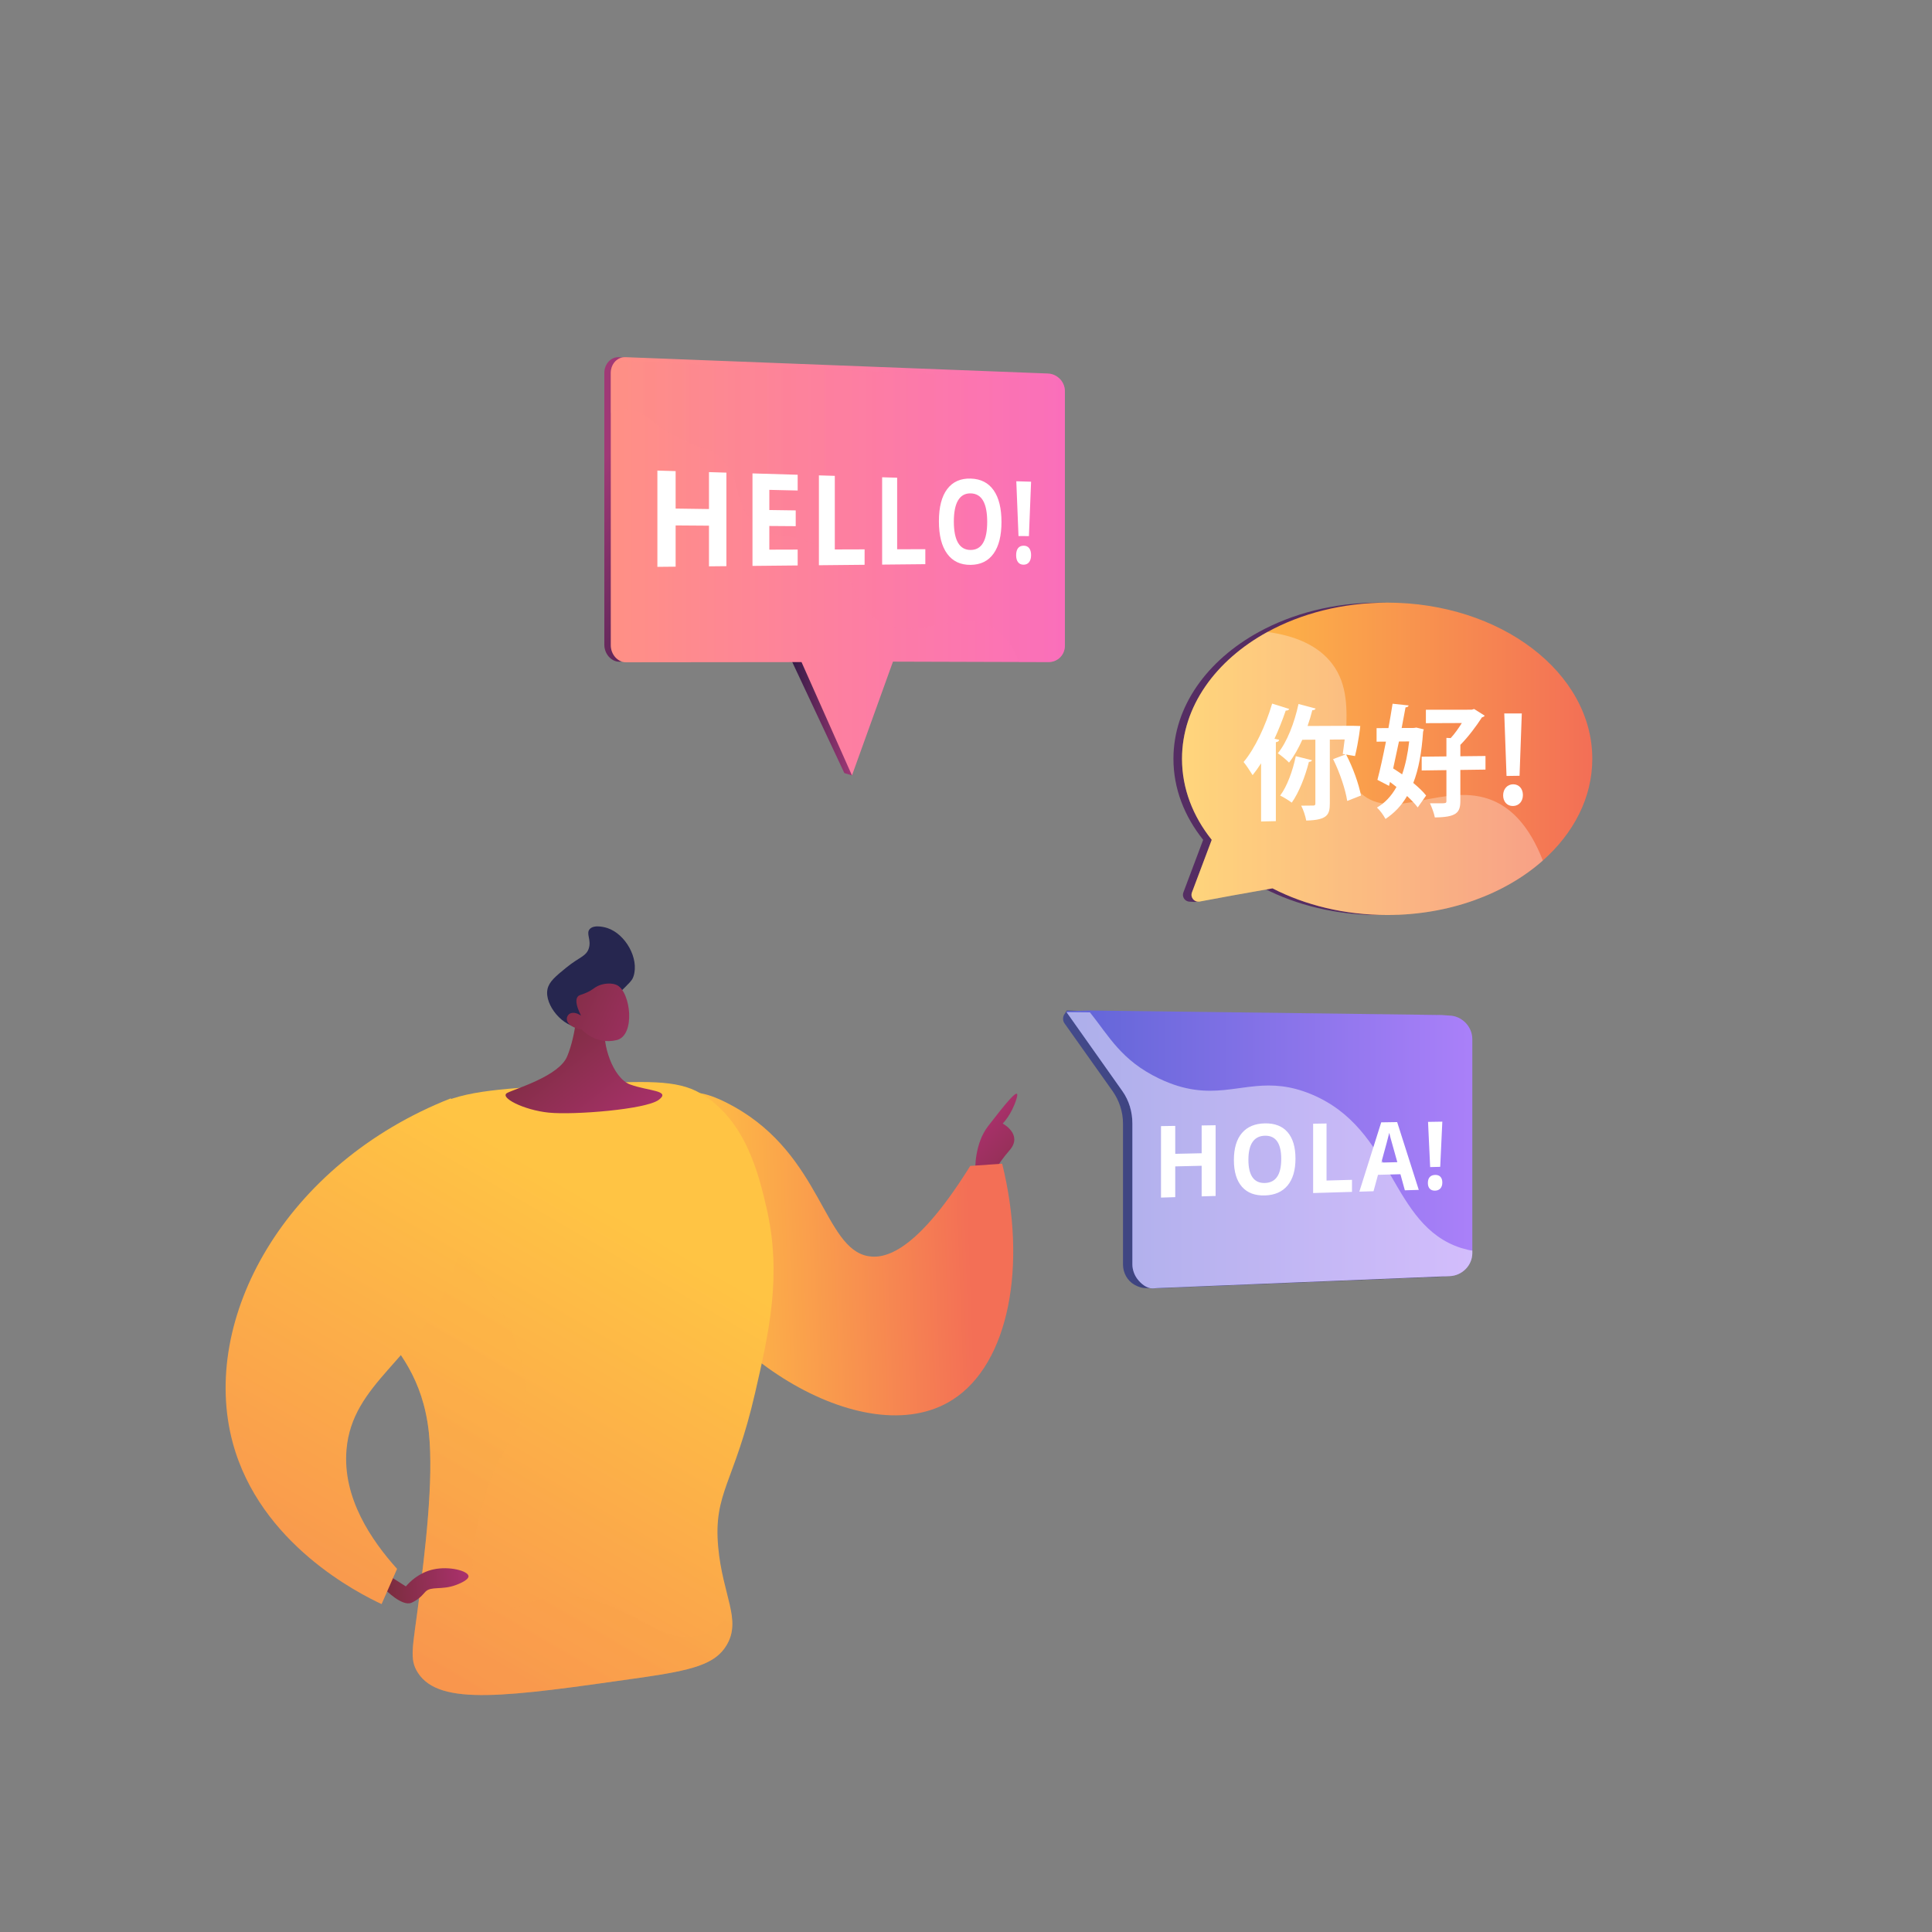<?xml version="1.0" encoding="utf-8"?>
<!-- Generator: Adobe Illustrator 27.5.0, SVG Export Plug-In . SVG Version: 6.00 Build 0)  -->
<svg version="1.1" xmlns="http://www.w3.org/2000/svg" xmlns:xlink="http://www.w3.org/1999/xlink" x="0px" y="0px"
	 viewBox="0 0 3710 3710" style="enable-background:new 0 0 3710 3710;" xml:space="preserve">
<rect x="0" y="0" width="3710" height="3710" fill="#808080" stroke="none"/>
<g id="Illustration">
		<g>
			<g>
				<g>
					
						<linearGradient id="SVGID_00000107586238397466658800000003998797002088741304_" gradientUnits="userSpaceOnUse" x1="1515.801" y1="1374.27" x2="1636.033" y2="1374.27">
						<stop  offset="0" style="stop-color:#311944"/>
						<stop  offset="1" style="stop-color:#A03976"/>
					</linearGradient>
					<path style="fill:url(#SVGID_00000107586238397466658800000003998797002088741304_);" d="M1515.801,1259.494l105.627,225.023
						l14.606,4.53c0,0-9.136-84.537-11.193-90.379c-2.056-5.839-41.611-126.551-41.611-126.551L1515.801,1259.494z"/>
					<g>
						
							<linearGradient id="SVGID_00000001635543219487743360000000920474382495065525_" gradientUnits="userSpaceOnUse" x1="1694.112" y1="1104.266" x2="1329.97" y2="719.196">
							<stop  offset="0" style="stop-color:#311944"/>
							<stop  offset="1" style="stop-color:#A03976"/>
						</linearGradient>
						<path style="fill:url(#SVGID_00000001635543219487743360000000920474382495065525_);" d="M1987.618,748.506l-799.248-62.642
							c-15.266-0.591-27.877,13.116-27.877,30.23v522.048c0,17.597,13.303,32.595,28.969,32.585l734.149-46.259
							c17.28-0.113,105.645,31.994,105.645,14.193V751.292C2029.256,732.96,2005.751,749.282,1987.618,748.506z"/>
					</g>
					<g>
						
							<linearGradient id="SVGID_00000113311597888752389170000012866884983505724083_" gradientUnits="userSpaceOnUse" x1="1172.869" y1="1087.446" x2="2044.916" y2="1087.446">
							<stop  offset="0" style="stop-color:#FF9085"/>
							<stop  offset="1" style="stop-color:#FB6FBB"/>
						</linearGradient>
						<path style="fill:url(#SVGID_00000113311597888752389170000012866884983505724083_);" d="M2012.14,717.224l-811.294-31.36
							c-15.32-0.592-27.977,13.139-27.977,30.284v522.975c0,17.628,13.351,32.655,29.072,32.647l337.23-0.356l96.862,217.632
							l78.724-218.521l298.747,0.881c17.685-0.008,31.411-13.804,31.411-31.641V751.423
							C2044.916,733.054,2030.388,717.929,2012.14,717.224z"/>
					</g>
					
						<linearGradient id="SVGID_00000016758464533483096870000009488345711672117171_" gradientUnits="userSpaceOnUse" x1="1172.869" y1="982.119" x2="2044.916" y2="982.119">
						<stop  offset="0" style="stop-color:#FF9085"/>
						<stop  offset="1" style="stop-color:#FB6FBB"/>
					</linearGradient>
					<path style="opacity:0.3;fill:url(#SVGID_00000016758464533483096870000009488345711672117171_);" d="M2036.123,728.565
						l-853.458-35.758c-5.974,5.546-9.795,13.921-9.795,23.341v77.128c14.629-6.691,27.056-7.841,37.19-6.749
						c28.169,3.037,34.928,22.833,89.607,52.443c51.897,28.104,57.386,16.733,80.541,36.917
						c45.034,39.255,25.27,82.442,64.988,124.922c41.827,44.736,78.305,13.053,139.573,57.143
						c65.864,47.398,44.652,98.087,99.5,132.274c78.218,48.754,159.796-29.097,229.056,19.868
						c21.189,14.98,34.797,37.306,43.595,61.336l56.584-0.025c17.685-0.008,31.411-13.804,31.411-31.641V751.423
						C2044.916,742.656,2041.576,734.644,2036.123,728.565z"/>
				</g>
			</g>
			<g>
				<path style="fill:#FFFFFF;" d="M1394.894,1087.202l-33.451,0.334v-78.095l-64.033-0.459v79.194l-35.029,0.35V903.641
					l35.029,1.043V976.6l64.033,0.908v-70.918l33.451,0.996V1087.202z"/>
				<path style="fill:#FFFFFF;" d="M1531.755,1085.833l-86.764,0.867V909.078l86.764,2.583v30.26l-54.424-1.244v38.717l50.683,0.716
					v30.286l-50.683-0.366v45.47l54.424-0.165V1085.833z"/>
				<path style="fill:#FFFFFF;" d="M1572.538,1085.426v-172.55l30.526,0.909v141.335l57.216-0.174v29.604L1572.538,1085.426z"/>
				<path style="fill:#FFFFFF;" d="M1693.942,1084.212V916.49l28.847,0.859v137.407l54.1-0.164v28.792L1693.942,1084.212z"/>
				<path style="fill:#FFFFFF;" d="M1923.118,1002.4c0,26.254-5.034,46.442-15.14,60.616
					c-10.157,14.245-24.807,21.496-44.047,21.698c-19.423,0.205-34.465-6.854-45.025-21.232
					c-10.615-14.453-15.943-35.305-15.943-62.501c0-27.192,5.342-47.845,15.988-61.901c10.589-13.984,25.672-20.649,45.153-20.057
					c19.295,0.586,33.928,8.091,44,22.463C1918.127,955.786,1923.118,976.074,1923.118,1002.4z M1831.659,1001.49
					c0,18.128,2.716,31.783,8.138,40.949c5.408,9.144,13.461,13.688,24.134,13.65c21.232-0.074,31.766-18.062,31.766-53.963
					c0-35.973-10.475-54.206-31.593-54.699c-10.672-0.25-18.756,4.149-24.218,13.221
					C1834.404,969.745,1831.659,983.365,1831.659,1001.49z"/>
				<path style="fill:#FFFFFF;" d="M1951.274,1066.235c0-6.031,1.238-10.597,3.715-13.691c2.471-3.087,6.064-4.637,10.771-4.644
					c4.533-0.007,8.033,1.562,10.512,4.696c2.472,3.131,3.707,7.619,3.707,13.463c0,5.632-1.25,10.082-3.749,13.351
					c-2.504,3.271-5.992,4.933-10.471,4.981c-4.597,0.049-8.164-1.508-10.69-4.674
					C1952.54,1076.548,1951.274,1072.053,1951.274,1066.235z M1975.823,1029.472l-20.01-0.064l-4.208-105.247l28.374,0.845
					L1975.823,1029.472z"/>
			</g>
		</g>
		<g>
			<g>
				
					<linearGradient id="SVGID_00000054233717690598462120000001371935311965156481_" gradientUnits="userSpaceOnUse" x1="2041.421" y1="2207.281" x2="2809.245" y2="2207.281">
					<stop  offset="0" style="stop-color:#444B8C"/>
					<stop  offset="0.996" style="stop-color:#26264F"/>
				</linearGradient>
				<path style="fill:url(#SVGID_00000054233717690598462120000001371935311965156481_);" d="M2809.245,1995.409v410.789
					c0,23.761-20.38,44.487-44.167,45.502l-551.615,22.459h-0.099l-11.299-0.704c-8.746,0.372-16.799-2.384-23.836-6.473
					c-13.181-7.631-21.755-22.428-21.755-38.832v-270.696c0-22.324-7.26-44.253-20.168-62.489l-92.358-130.108
					c-3.643-5.129-3.315-13.454,0.773-18.237l3.897-6.219h0.024l43.758,1.536l669.345,7.93c2.131,0.024,5.984,0.459,8.016,0.756
					C2791.169,1953.92,2809.245,1973.184,2809.245,1995.409z"/>
				<g>
					
						<linearGradient id="SVGID_00000037692164062312678780000002822398539978062269_" gradientUnits="userSpaceOnUse" x1="2048.166" y1="2207.281" x2="2827.278" y2="2207.281">
						<stop  offset="0.004" style="stop-color:#6165D7"/>
						<stop  offset="1" style="stop-color:#AA80F9"/>
					</linearGradient>
					<path style="fill:url(#SVGID_00000037692164062312678780000002822398539978062269_);" d="M2827.278,1995.405v410.799
						c0,23.764-19.509,43.328-43.248,44.347l-561.784,22.915c-2.86,0.125-6.065,0.694-8.774,0.694h-0.1
						c-11.633,0-22.502-9.169-29.287-18.144c-5.668-7.407-9.578-17.82-9.578-27.862v-270.701c0-22.322-6.356-44.098-19.282-62.318
						l-107.059-151.359l0.064-1.998l44.881-1.375h0.199l674.713,8.659l14.441,1.061
						C2806.824,1950.321,2827.278,1971.043,2827.278,1995.405z"/>
					<g style="opacity:0.48;">
						<path style="fill:#FFFFFF;" d="M2827.278,2401.506v4.697c0,23.764-19.509,43.328-43.248,44.347l-561.784,22.915
							c-2.86,0.125-6.065,0.694-8.774,0.694h-0.1c-11.633,0-22.502-9.169-29.287-18.144c-5.668-7.407-9.578-17.82-9.578-27.862
							v-270.701c0-22.322-6.356-44.098-19.282-62.318l-107.059-151.359l0.064-0.175l44.688,0.448
							c0.051,0.05,0.172,0.099,0.221,0.149c36.219,45.117,59.782,92.073,132.814,126.974
							c50.512,24.161,89.289,25.429,125.333,21.924c20.731-2.014,40.581-5.693,61.312-7.507c31.296-2.733,64.537-1.417,105.8,15.811
							c160.036,66.768,150.468,251.038,287.309,295.086c1.641,0.546,4.225,1.068,5.914,1.566
							C2816.367,2399.443,2820.065,2400.561,2827.278,2401.506z"/>
					</g>
				</g>
			</g>
			<g>
				<path style="fill:#FFFFFF;" d="M2334.362,2296.58l-26.843,0.802v-58.764l-50.701,1.208v59.071l-27.362,0.817v-137.25
					l27.362-0.434v53.641l50.701-1.083v-53.363l26.843-0.426V2296.58z"/>
				<path style="fill:#FFFFFF;" d="M2487.69,2225.002c0,22.119-5.037,39.257-15.127,51.429
					c-10.111,12.198-24.642,18.592-43.633,19.163c-19.064,0.573-33.756-4.983-44.032-16.691
					c-10.298-11.732-15.455-28.867-15.455-51.385c0-22.516,5.17-39.808,15.499-51.859c10.304-12.025,25.037-18.176,44.159-18.475
					c19.046-0.298,33.562,5.402,43.589,17.079C2482.695,2185.915,2487.69,2202.823,2487.69,2225.002z M2397.311,2227.067
					c0,15.073,2.65,26.353,7.946,33.837c5.29,7.479,13.184,11.069,23.673,10.78c20.963-0.578,31.412-15.931,31.412-46.057
					c0-30.187-10.39-45.093-31.241-44.716c-10.489,0.19-18.412,4.156-23.756,11.907
					C2399.989,2200.578,2397.311,2211.997,2397.311,2227.067z"/>
				<path style="fill:#FFFFFF;" d="M2521.585,2290.986v-133.153l25.755-0.408v109.539l48.883-1.34v23.133L2521.585,2290.986z"/>
				<path style="fill:#FFFFFF;" d="M2697.74,2285.723l-8.516-30.88l-43.047,1.142l-8.61,31.535l-27.228,0.814l41.999-133.114
					l30.612-0.484l41.515,130.188L2697.74,2285.723z M2683.271,2231.724c-7.896-28.063-12.345-43.957-13.34-47.643
					c-0.997-3.687-1.71-6.604-2.141-8.748c-1.777,7.686-6.869,26.717-15.29,57.13L2683.271,2231.724z"/>
				<path style="fill:#FFFFFF;" d="M2741.939,2271.68c0-4.981,1.192-8.781,3.576-11.396c2.381-2.611,5.846-3.981,10.392-4.103
					c4.383-0.118,7.772,1.095,10.174,3.632c2.397,2.536,3.596,6.229,3.596,11.076c0,4.671-1.213,8.388-3.636,11.152
					c-2.426,2.763-5.803,4.211-10.134,4.342c-4.439,0.134-7.88-1.082-10.313-3.646
					C2743.157,2280.171,2741.939,2276.485,2741.939,2271.68z M2765.646,2240.656l-19.337,0.488l-4.051-86.809l27.419-0.435
					L2765.646,2240.656z"/>
			</g>
		</g>
		<g>
			<g>
				<path style="fill:#552D63;" d="M2647.29,1157.216c-85.803,0-165.191,20.891-229.868,56.33
					c-99.368,54.441-164.067,143.273-164.067,243.598c0,56.96,20.842,110.212,57.075,155.584l-38.004,101.026
					c-2.982,7.92,2.198,16.009,9.767,17.463l-0.011,0.014c0,0,0.122,0.013,0.293,0.031c0.579,0.098,1.169,0.154,1.772,0.172
					c3.902,0.348,12.462,0.933,17.888-0.017c-0.483-0.886-0.991-1.792-1.508-2.698c35.711-6.625,89.982-16.589,126.521-22.822
					c62.833,32.315,138.585,51.178,220.143,51.178c119.584,0,226.743-40.569,298.994-104.64
					c59.177-52.46,94.942-120.681,94.942-195.29C3041.226,1291.489,2864.845,1157.216,2647.29,1157.216z"/>
				<g>
					<g>
						
							<linearGradient id="SVGID_00000051375237202696132800000002897433562987555227_" gradientUnits="userSpaceOnUse" x1="2269.796" y1="1457.145" x2="3057.669" y2="1457.145">
							<stop  offset="0" style="stop-color:#FFC444"/>
							<stop  offset="0.996" style="stop-color:#F36F56"/>
						</linearGradient>
						<path style="fill:url(#SVGID_00000051375237202696132800000002897433562987555227_);" d="M3057.669,1457.145
							c0,74.609-35.765,142.83-94.942,195.29c-72.252,64.071-179.41,104.64-298.994,104.64c-81.558,0-157.311-18.862-220.144-51.177
							c-41.549,7.088-106.039,19.002-140.079,25.344c-10.002,1.865-18.233-7.95-14.643-17.487l38.004-101.026
							c-36.232-45.372-57.075-98.624-57.075-155.583c0-100.326,64.7-189.157,164.068-243.599
							c64.677-35.439,144.066-56.33,229.868-56.33C2881.288,1157.216,3057.669,1291.489,3057.669,1457.145z"/>
						<path style="opacity:0.3;fill:#FFFFFF;" d="M2962.727,1652.434c-72.252,64.071-179.41,104.64-298.994,104.64
							c-81.558,0-157.311-18.862-220.144-51.177c-41.549,7.088-106.039,19.002-140.079,25.344
							c-10.002,1.865-18.233-7.95-14.643-17.487l38.004-101.026c-36.232-45.372-57.075-98.624-57.075-155.583
							c0-100.326,64.7-189.157,164.068-243.599c51.97,7.065,97.087,25.134,124.482,61.389
							c60.269,79.855-7.719,191.862,55.21,248.542c62.462,56.213,162.322-24.365,253.136,13.803
							C2900.826,1551.618,2935.869,1583.677,2962.727,1652.434z"/>
					</g>
				</g>
			</g>
			<g>
				<path style="fill:#FFFFFF;" d="M2475.588,1361.38c-0.708,2.145-3.072,3.342-6.62,3.108
					c-6.156,18.156-13.508,36.581-21.583,54.078l9.025,2.089c-0.476,2.392-2.375,4.078-6.411,4.589v151.583l-28.353,0.66v-111.744
					c-5.262,8.219-10.768,15.972-16.277,22.77c-3.839-6.431-12.245-19.064-17.294-25.259c21.367-25.217,42.404-69.726,54.791-112.13
					L2475.588,1361.38z M2612.117,1394.149c0,1.174-2.988,28.702-10.119,57.704l-17.063-2.886
					c13.149,24.822,24.424,56.895,28.559,78.687l-26.482,10.391c-3.233-21.867-14.568-55.429-27.09-80.311l24.088-8.994
					l-5.549-0.887c1.157-7.322,2.314-17.476,3.7-27.863l-28.514,0.205v122.522c0,21.762-4.653,32.04-45.323,32.988
					c-1.407-8.284-5.635-21.031-9.633-28.56c9.868,0.038,19.951-0.167,23.229-0.234c3.04-0.062,3.976-1.03,3.976-4.112v-122.404
					l-25.087,0.181c-7.53,16.715-16.013,31.798-25.458,43.821c-4.964-5.19-15.149-13.673-21.552-17.912
					c17.534-21.164,31.941-58.436,39.716-94.643l32.85,8.774c-0.701,1.899-2.808,3.324-6.319,3.09
					c-2.576,10.214-5.624,20.432-9.141,30.423l86.257-0.385L2612.117,1394.149z M2519.346,1459.847
					c-0.47,1.905-2.812,3.117-5.86,3.152c-7.039,27.892-19.028,58.768-32.936,78.318c-5.433-4.185-15.845-10.431-22.242-13.655
					c13.263-17.418,24.131-47.62,30.026-75.562L2519.346,1459.847z"/>
				<path style="fill:#FFFFFF;" d="M2719.738,1397.149l14.348,3.411l-1.342,4.647c-2.688,39.487-8.517,72.07-18.847,98.257
					c10.105,8.432,19.072,16.87,24.665,24.191l-16.13,22.842c-4.939-6.637-12.135-14.167-20.466-21.921
					c-10.603,18.383-24.403,32.677-41.425,44.05c-3.64-6.935-10.699-16.845-16.399-21.876c15.261-8.741,27.754-22.077,37.496-39.529
					c-4.075-3.433-8.382-6.397-12.465-9.604l-1.816,7.51l-22.302-11.578c5.244-19.515,10.936-46.034,16.396-73.455l-17.992,0.139
					v-26.008l22.762-0.113c2.953-16.371,5.676-32.266,7.942-46.752l30.733,3.258c-0.226,2.096-2.029,3.494-5.86,3.73
					c-2.258,12.117-4.74,25.641-7.45,39.638l23.657-0.117L2719.738,1397.149z M2686.389,1423.901
					c-3.617,17.531-7.467,35.307-11.09,51.698c5.435,3.429,11.317,7.314,17.192,11.427c6.32-18.026,10.83-39.272,13.531-63.276
					L2686.389,1423.901z M2852.559,1451.728v26.122l-48.265,0.658v59.432c0,22.805-7.504,31.272-48.99,31.778
					c-1.336-7.614-5.797-19.561-9.369-27.134c8.254,0.064,16.94,0.116,22.277,0.007c7.55-0.154,9.322-0.19,9.322-4.348v-59.37
					l-47.479,0.648v-26.466l47.479-0.514v-35.575l8.201,0.403c7.522-8.126,15.028-18.77,21.426-28.937l-69.049,0.276v-25.749
					l88.183-0.111l4.386-1.385l20.35,12.812c-0.874,1.609-3.059,2.759-5.244,3.226c-10.282,16.099-26.302,37.558-41.494,52.867
					v21.884L2852.559,1451.728z"/>
				<path style="fill:#FFFFFF;" d="M2886.458,1527.391c0-12.328,8.009-21.138,19.028-21.323c11.206-0.188,18.947,8.323,18.947,20.6
					c0,11.823-7.312,20.848-18.947,21.096C2893.819,1548.012,2886.458,1539.036,2886.458,1527.391z M2917.982,1489.702
					l-25.029,0.376l-4.33-120.007l33.661-0.069L2917.982,1489.702z"/>
			</g>
		</g>
		<g>
			
				<linearGradient id="SVGID_00000088106897326958320680000013897304024316786847_" gradientUnits="userSpaceOnUse" x1="1883.943" y1="2144.445" x2="2035.107" y2="2298.308">
				<stop  offset="0" style="stop-color:#AB316D"/>
				<stop  offset="1" style="stop-color:#792D3D"/>
			</linearGradient>
			<path style="fill:url(#SVGID_00000088106897326958320680000013897304024316786847_);" d="M1872.833,2247.184
				c0,0-2.12-50.488,24.841-84.99c26.961-34.502,63.75-82.904,54.295-52.141s-26.488,47.485-26.488,47.485
				s39.455,20.883,13.385,51.093s-29.72,43.767-29.72,46.374C1909.145,2257.612,1872.833,2247.184,1872.833,2247.184z"/>
			
				<linearGradient id="SVGID_00000094592923093290586180000013840868202960856483_" gradientUnits="userSpaceOnUse" x1="1170.092" y1="2395.954" x2="1723.245" y2="2415.913" gradientTransform="matrix(-1 0 0 1 3036.01 0)">
				<stop  offset="0.004" style="stop-color:#F36F56"/>
				<stop  offset="1" style="stop-color:#FFC444"/>
			</linearGradient>
			<path style="fill:url(#SVGID_00000094592923093290586180000013840868202960856483_);" d="M1863.139,2238.918
				c20.435-1.426,40.868-2.851,61.303-4.277c48.208,194.801,13.63,383.77-95.173,453.266
				c-169.99,108.577-485.908-95.987-554.37-318.729c-30.05-97.768-23.209-238.863,36.85-266.277
				c16.671-7.612,42.538-8.793,98.584,22.674c167.375,93.972,171.775,271.579,256.863,286.621
				C1705.028,2418.883,1766.119,2394.761,1863.139,2238.918z"/>
			
				<linearGradient id="SVGID_00000005968656198146381650000005649676040245108411_" gradientUnits="userSpaceOnUse" x1="-368.412" y1="3865.855" x2="-1379.322" y2="2414.548" gradientTransform="matrix(-0.997 0.08 0.08 0.997 -324.919 65.436)">
				<stop  offset="0.004" style="stop-color:#F36F56"/>
				<stop  offset="1" style="stop-color:#FFC444"/>
			</linearGradient>
			<path style="fill:url(#SVGID_00000005968656198146381650000005649676040245108411_);" d="M1395.128,3159.484
				c29.44-48.849-7.537-95.963-15.954-188.512c-9.539-104.893,30.868-122.359,70.831-296.19
				c26.575-115.61,52.086-226.597,21.636-356.513c-14.593-62.264-39.344-167.869-126.743-218.878
				c-45.102-26.323-106.684-23.691-228.005-17.342c-150.028,7.845-225.04,11.766-280.984,41.225
				c-8.189,4.314-178.383,96.887-190.097,247.785c-11.925,153.58,155.333,174.224,177.64,379.032
				c10.014,91.941-7.837,233.348-19.412,325.066c-11.116,88.065-18.765,110.614-1.386,137.275
				c41.887,64.264,170.124,45.946,426.601,9.323C1329.859,3207.387,1373.16,3195.936,1395.128,3159.484z"/>
			
				<linearGradient id="SVGID_00000148631115949735283570000014199858643693213312_" gradientUnits="userSpaceOnUse" x1="-368.505" y1="3865.933" x2="-1379.433" y2="2414.6" gradientTransform="matrix(-0.997 0.08 0.08 0.997 -324.919 65.436)">
				<stop  offset="0.004" style="stop-color:#F36F56"/>
				<stop  offset="1" style="stop-color:#FFC444"/>
			</linearGradient>
			<path style="opacity:0.3;fill:url(#SVGID_00000148631115949735283570000014199858643693213312_);" d="M1004.898,2717.145
				c-10.845,39.918-49.848,69.733-77,166.827c-5.862,20.965-47.612,170.249,6.545,206.996
				c31.283,21.221,59.364-18.987,135.284-24.238c131.559-9.101,194.23,101.468,280.167,71.275
				c14.909-5.246,34.595-16.414,54.248-42.08c3.913,23.129,3.242,43.216-9.014,63.557c-21.968,36.452-65.269,47.903-165.874,62.271
				c-256.477,36.623-384.714,54.941-426.601-9.323c-17.379-26.661-9.73-49.21,1.386-137.275
				c11.576-91.718,29.426-233.125,19.412-325.066c-22.307-204.808-189.565-225.452-177.64-379.032
				c3.187-41.058,18.291-77.617,38.486-109.437C896.474,2347.48,1038.986,2591.707,1004.898,2717.145z"/>
			
				<linearGradient id="SVGID_00000031166509645535457970000012258665268998001549_" gradientUnits="userSpaceOnUse" x1="-984.094" y1="3060.884" x2="-821.034" y2="3060.884" gradientTransform="matrix(-0.997 0.08 0.08 0.997 -324.919 65.436)">
				<stop  offset="0" style="stop-color:#AB316D"/>
				<stop  offset="1" style="stop-color:#792D3D"/>
			</linearGradient>
			<path style="fill:url(#SVGID_00000031166509645535457970000012258665268998001549_);" d="M736.907,3019.251l42.451,27.105
				c7.622-8.801,25.269-26.559,52.822-32.622c31.043-6.822,66.676,2.963,67.505,12.87c0.665,7.938-21.034,15.942-24.388,17.182
				c-27.084,9.995-47.18,1.694-58.131,12.582c-3.872,3.851-8.699,11.011-19.797,17.647c-2.913,1.744-5.969,3.283-7.578,3.911
				c-18.077,7.029-49.087-24.442-51.755-27.191L736.907,3019.251z"/>
			
				<linearGradient id="SVGID_00000172442307274367204380000010514746414535694767_" gradientUnits="userSpaceOnUse" x1="-84.91" y1="3668.381" x2="-1095.831" y2="2217.059" gradientTransform="matrix(-0.997 0.08 0.08 0.997 -324.919 65.436)">
				<stop  offset="0.004" style="stop-color:#F36F56"/>
				<stop  offset="1" style="stop-color:#FFC444"/>
			</linearGradient>
			<path style="fill:url(#SVGID_00000172442307274367204380000010514746414535694767_);" d="M862.324,2462.482
				c30.709-73.55,51.984-186.158,3.481-353.392c-319.599,125.933-482.596,424.477-418.952,661.139
				c52.464,195.098,243.34,290.126,285.918,310.119c9.907-22.552,19.816-45.096,29.722-67.647
				c-49.344-54.948-104.948-136.196-97.083-228.91C676.31,2655.255,800.152,2611.385,862.324,2462.482z"/>
			
				<linearGradient id="SVGID_00000015319985183118799100000001179067201435763624_" gradientUnits="userSpaceOnUse" x1="-2792.143" y1="4268.66" x2="-2792.143" y2="3979.666" gradientTransform="matrix(-0.779 0.626 0.626 0.779 -3649.302 622.205)">
				<stop  offset="0" style="stop-color:#AB316D"/>
				<stop  offset="1" style="stop-color:#792D3D"/>
			</linearGradient>
			<path style="fill:url(#SVGID_00000015319985183118799100000001179067201435763624_);" d="M1109.038,1930.742
				c0,0-2.523,55.908-19.879,97.776c-15.683,37.84-98.174,61.627-114.893,70.072c-16.723,8.446,31.326,33.136,79.579,37.987
				c48.25,4.852,186.048-6.104,210.888-24.397c24.84-18.291-19.96-16.915-54.402-29.56c-34.439-12.642-54.353-79.998-48.274-110.569
				C1168.133,1941.477,1109.038,1930.742,1109.038,1930.742z"/>
			
				<linearGradient id="SVGID_00000114049528762775090180000003392037556555273869_" gradientUnits="userSpaceOnUse" x1="1880.222" y1="2139.803" x2="1888.733" y2="2034.84" gradientTransform="matrix(-1 0 0 1 3036.01 0)">
				<stop  offset="0" style="stop-color:#444B8C"/>
				<stop  offset="0.996" style="stop-color:#26264F"/>
			</linearGradient>
			<path style="fill:url(#SVGID_00000114049528762775090180000003392037556555273869_);" d="M1185.353,1910.472
				c25.037-24.599,28.531-27.472,31.26-35.975c10.942-34.127-15.527-80.863-50.246-92.369c-1.806-0.596-25.089-8.051-33.976,2.052
				c-7.548,8.577,3.556,20.425-1.724,36.957c-4.945,15.478-18.363,16.637-43.23,36.934c-20.486,16.715-33.216,27.107-36.153,41.724
				c-6.055,30.137,30.425,73.812,62.721,72.624C1125.619,1971.992,1128.778,1966.06,1185.353,1910.472z"/>
			<g>
				
					<linearGradient id="SVGID_00000062875881020715243250000007186263907847127191_" gradientUnits="userSpaceOnUse" x1="-2996.42" y1="4185.374" x2="-2861.305" y2="3922.65" gradientTransform="matrix(-0.779 0.626 0.626 0.779 -3649.302 622.205)">
					<stop  offset="0" style="stop-color:#AB316D"/>
					<stop  offset="1" style="stop-color:#792D3D"/>
				</linearGradient>
				<path style="fill:url(#SVGID_00000062875881020715243250000007186263907847127191_);" d="M1117.166,1977.075
					c0,0,26.613,30.134,67.155,20.172c36.299-8.918,27.037-92.229,0.472-105.539c-8.861-4.438-24.964-4.071-37.074,1.764
					c-7.155,3.448-9.142,7.029-20.939,12.436c-10.88,4.984-14.33,4.293-17.255,7.805c-3.663,4.389-5.238,13.835,6.234,36.635
					c-8.268-5.851-17.162-7.077-22.62-3.206c-0.871,0.62-3.089,2.784-4.044,5.634
					C1085.635,1963.097,1096.36,1973.582,1117.166,1977.075z"/>
			</g>
		</g>
</g>
</svg>
